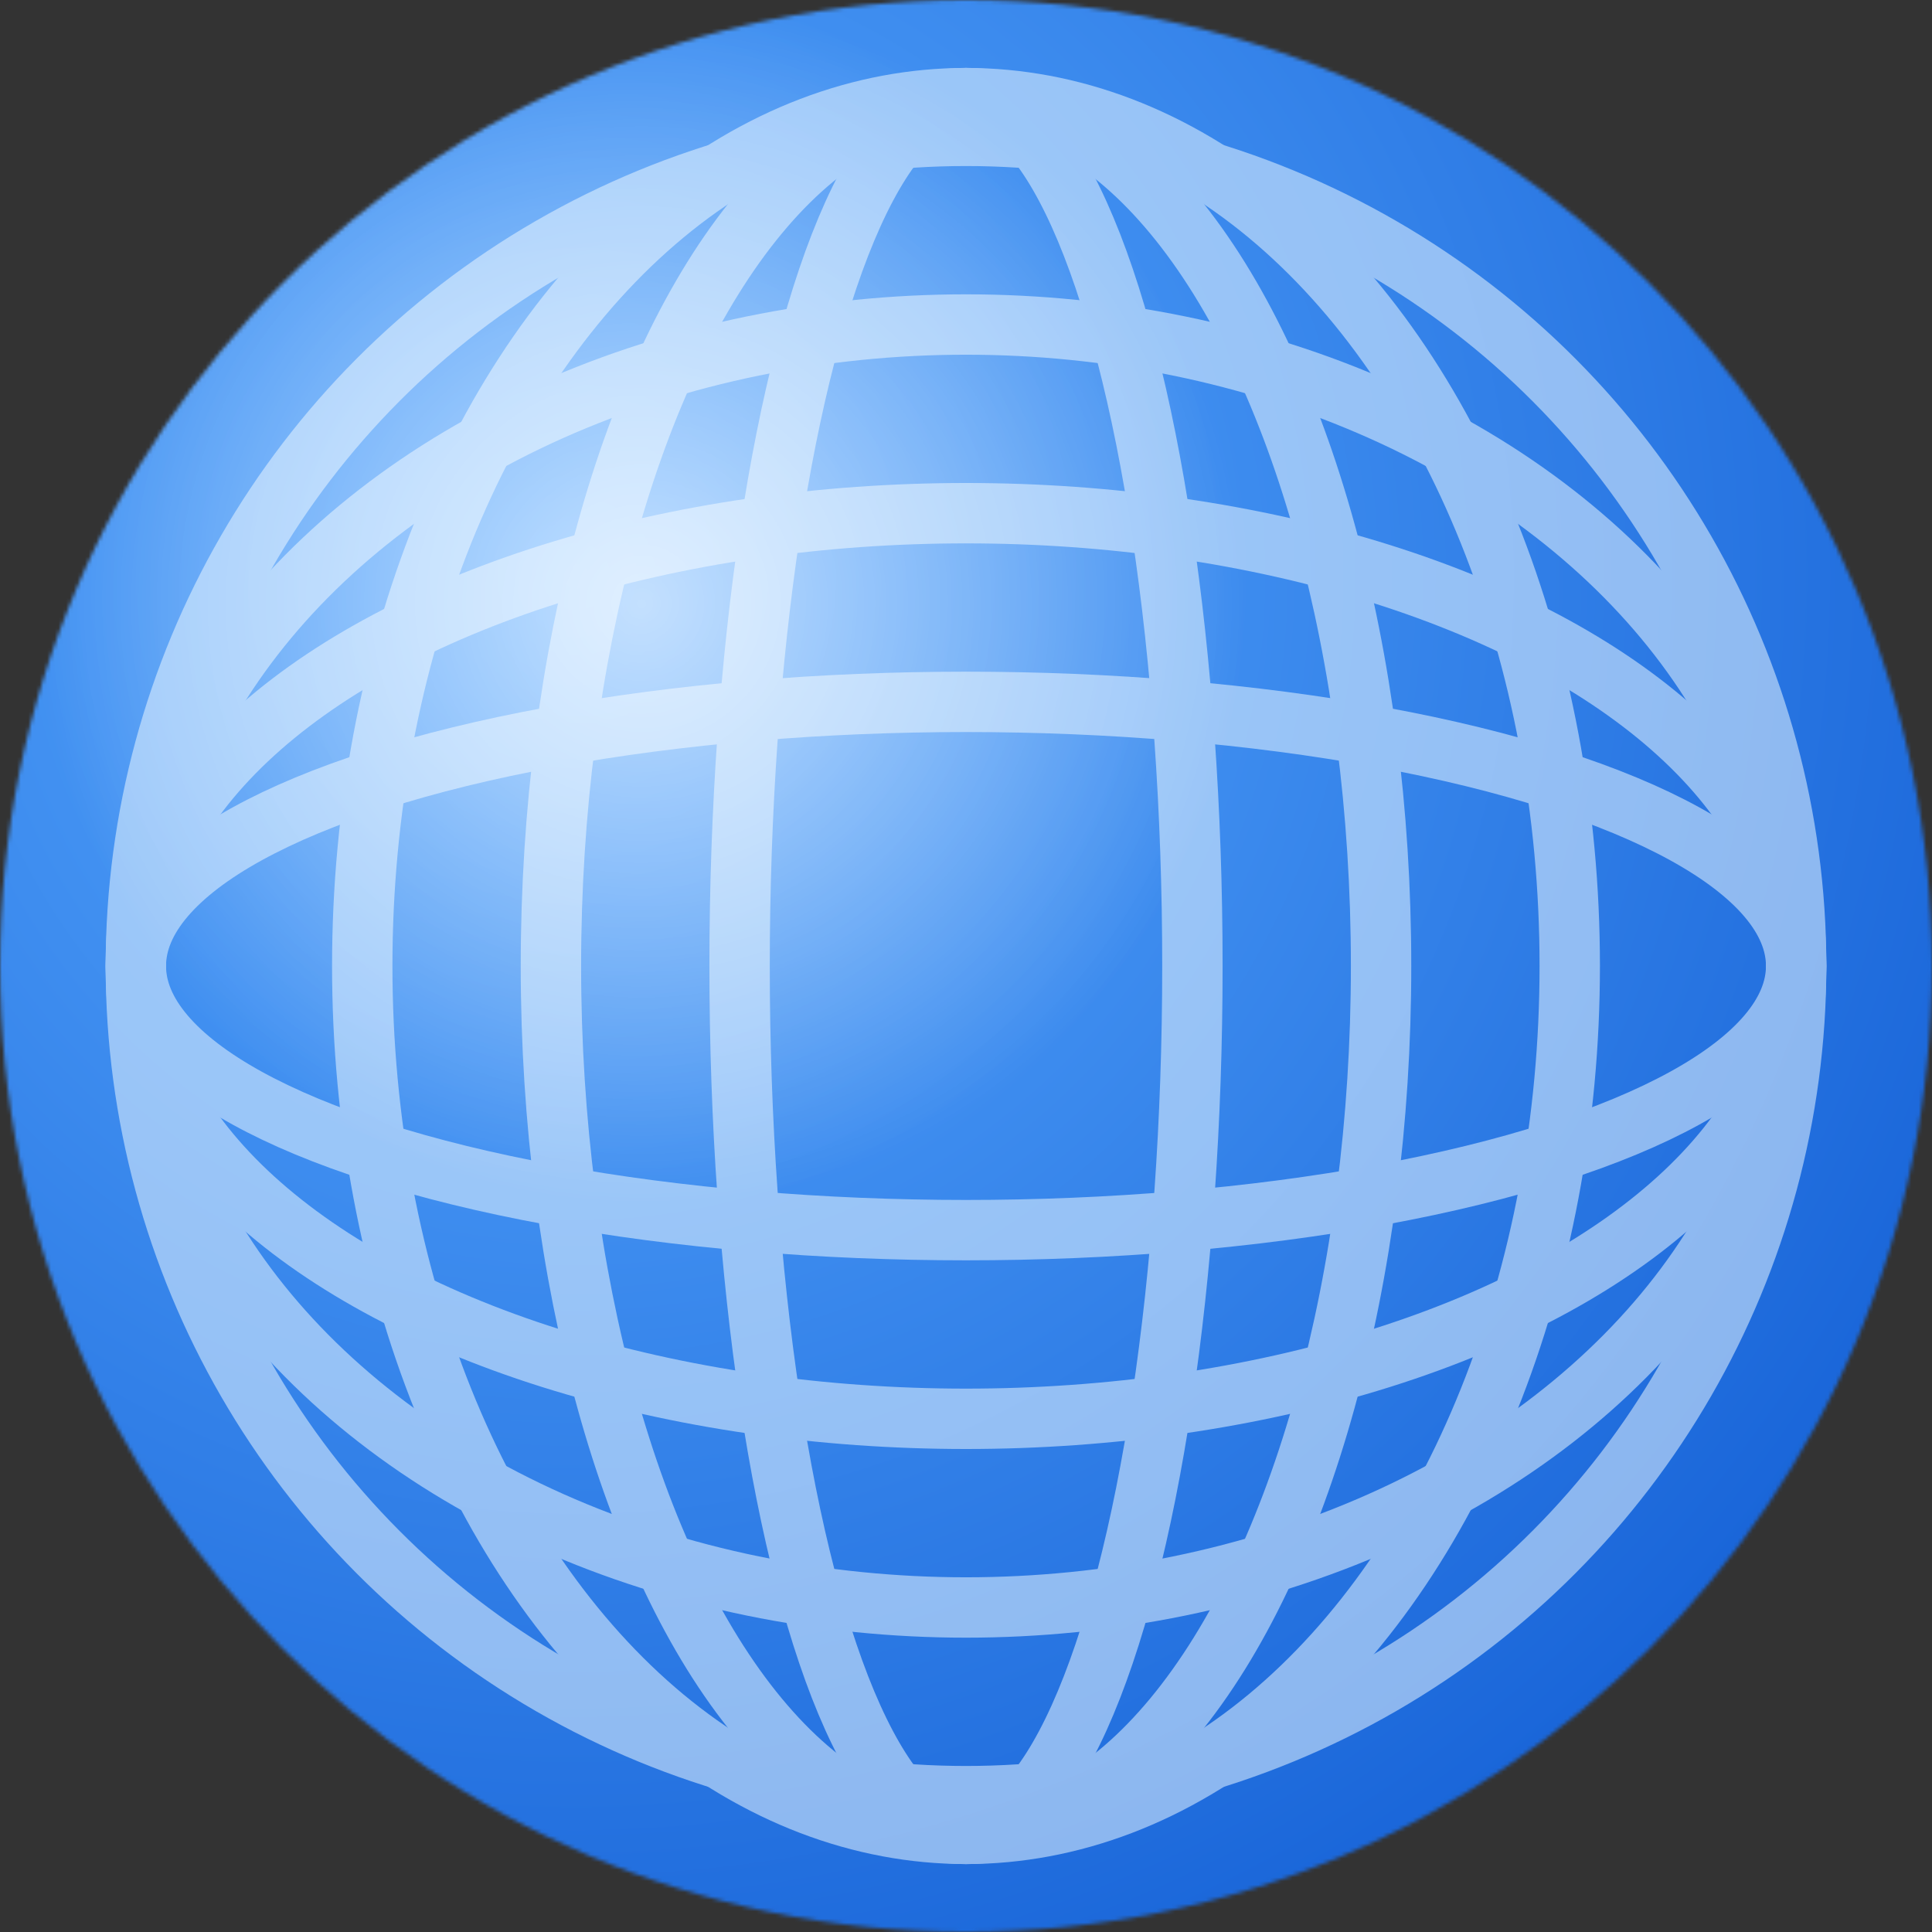<svg xmlns="http://www.w3.org/2000/svg" width="512" height="512" viewBox="0 0 512 512">
  <rect x="0" y="0" width="512" height="512" fill="#333333" stroke="none"/>
  <defs>
    <radialGradient id="ocean" cx="30%" cy="30%" r="80%">
      <stop offset="0%" stop-color="#58a9ff"/>
      <stop offset="100%" stop-color="#1864d8"/>
    </radialGradient>
    <radialGradient id="highlight" cx="0" cy="0" r="1" gradientUnits="userSpaceOnUse" gradientTransform="translate(170 160) scale(160)">
      <stop stop-color="#ffffff" stop-opacity="0.65"/>
      <stop offset="1" stop-color="#ffffff" stop-opacity="0"/>
    </radialGradient>
  </defs>
  <mask id="a">
    <circle cx="256" cy="256" r="256" fill="#fff"/>
  </mask>
  <g mask="url(#a)">
    <!-- Ocean background -->
    <rect width="512" height="512" fill="url(#ocean)"/>

    <!-- Latitude and longitude grid (emoji-style) -->
    <g fill="none" stroke="#E6F4FF" stroke-width="16" opacity=".55">
      <!-- Equator and parallels -->
      <circle cx="256" cy="256" r="220"/>
      <ellipse cx="256" cy="256" rx="220" ry="170"/>
      <ellipse cx="256" cy="256" rx="220" ry="120"/>
      <ellipse cx="256" cy="256" rx="220" ry="70"/>

      <!-- Meridians -->
      <ellipse cx="256" cy="256" rx="160" ry="230"/>
      <ellipse cx="256" cy="256" rx="110" ry="230"/>
      <ellipse cx="256" cy="256" rx="60" ry="230"/>
    </g>

    <!-- Soft top-left highlight for depth -->
    <circle cx="170" cy="160" r="160" fill="url(#highlight)"/>
  </g>
</svg>

